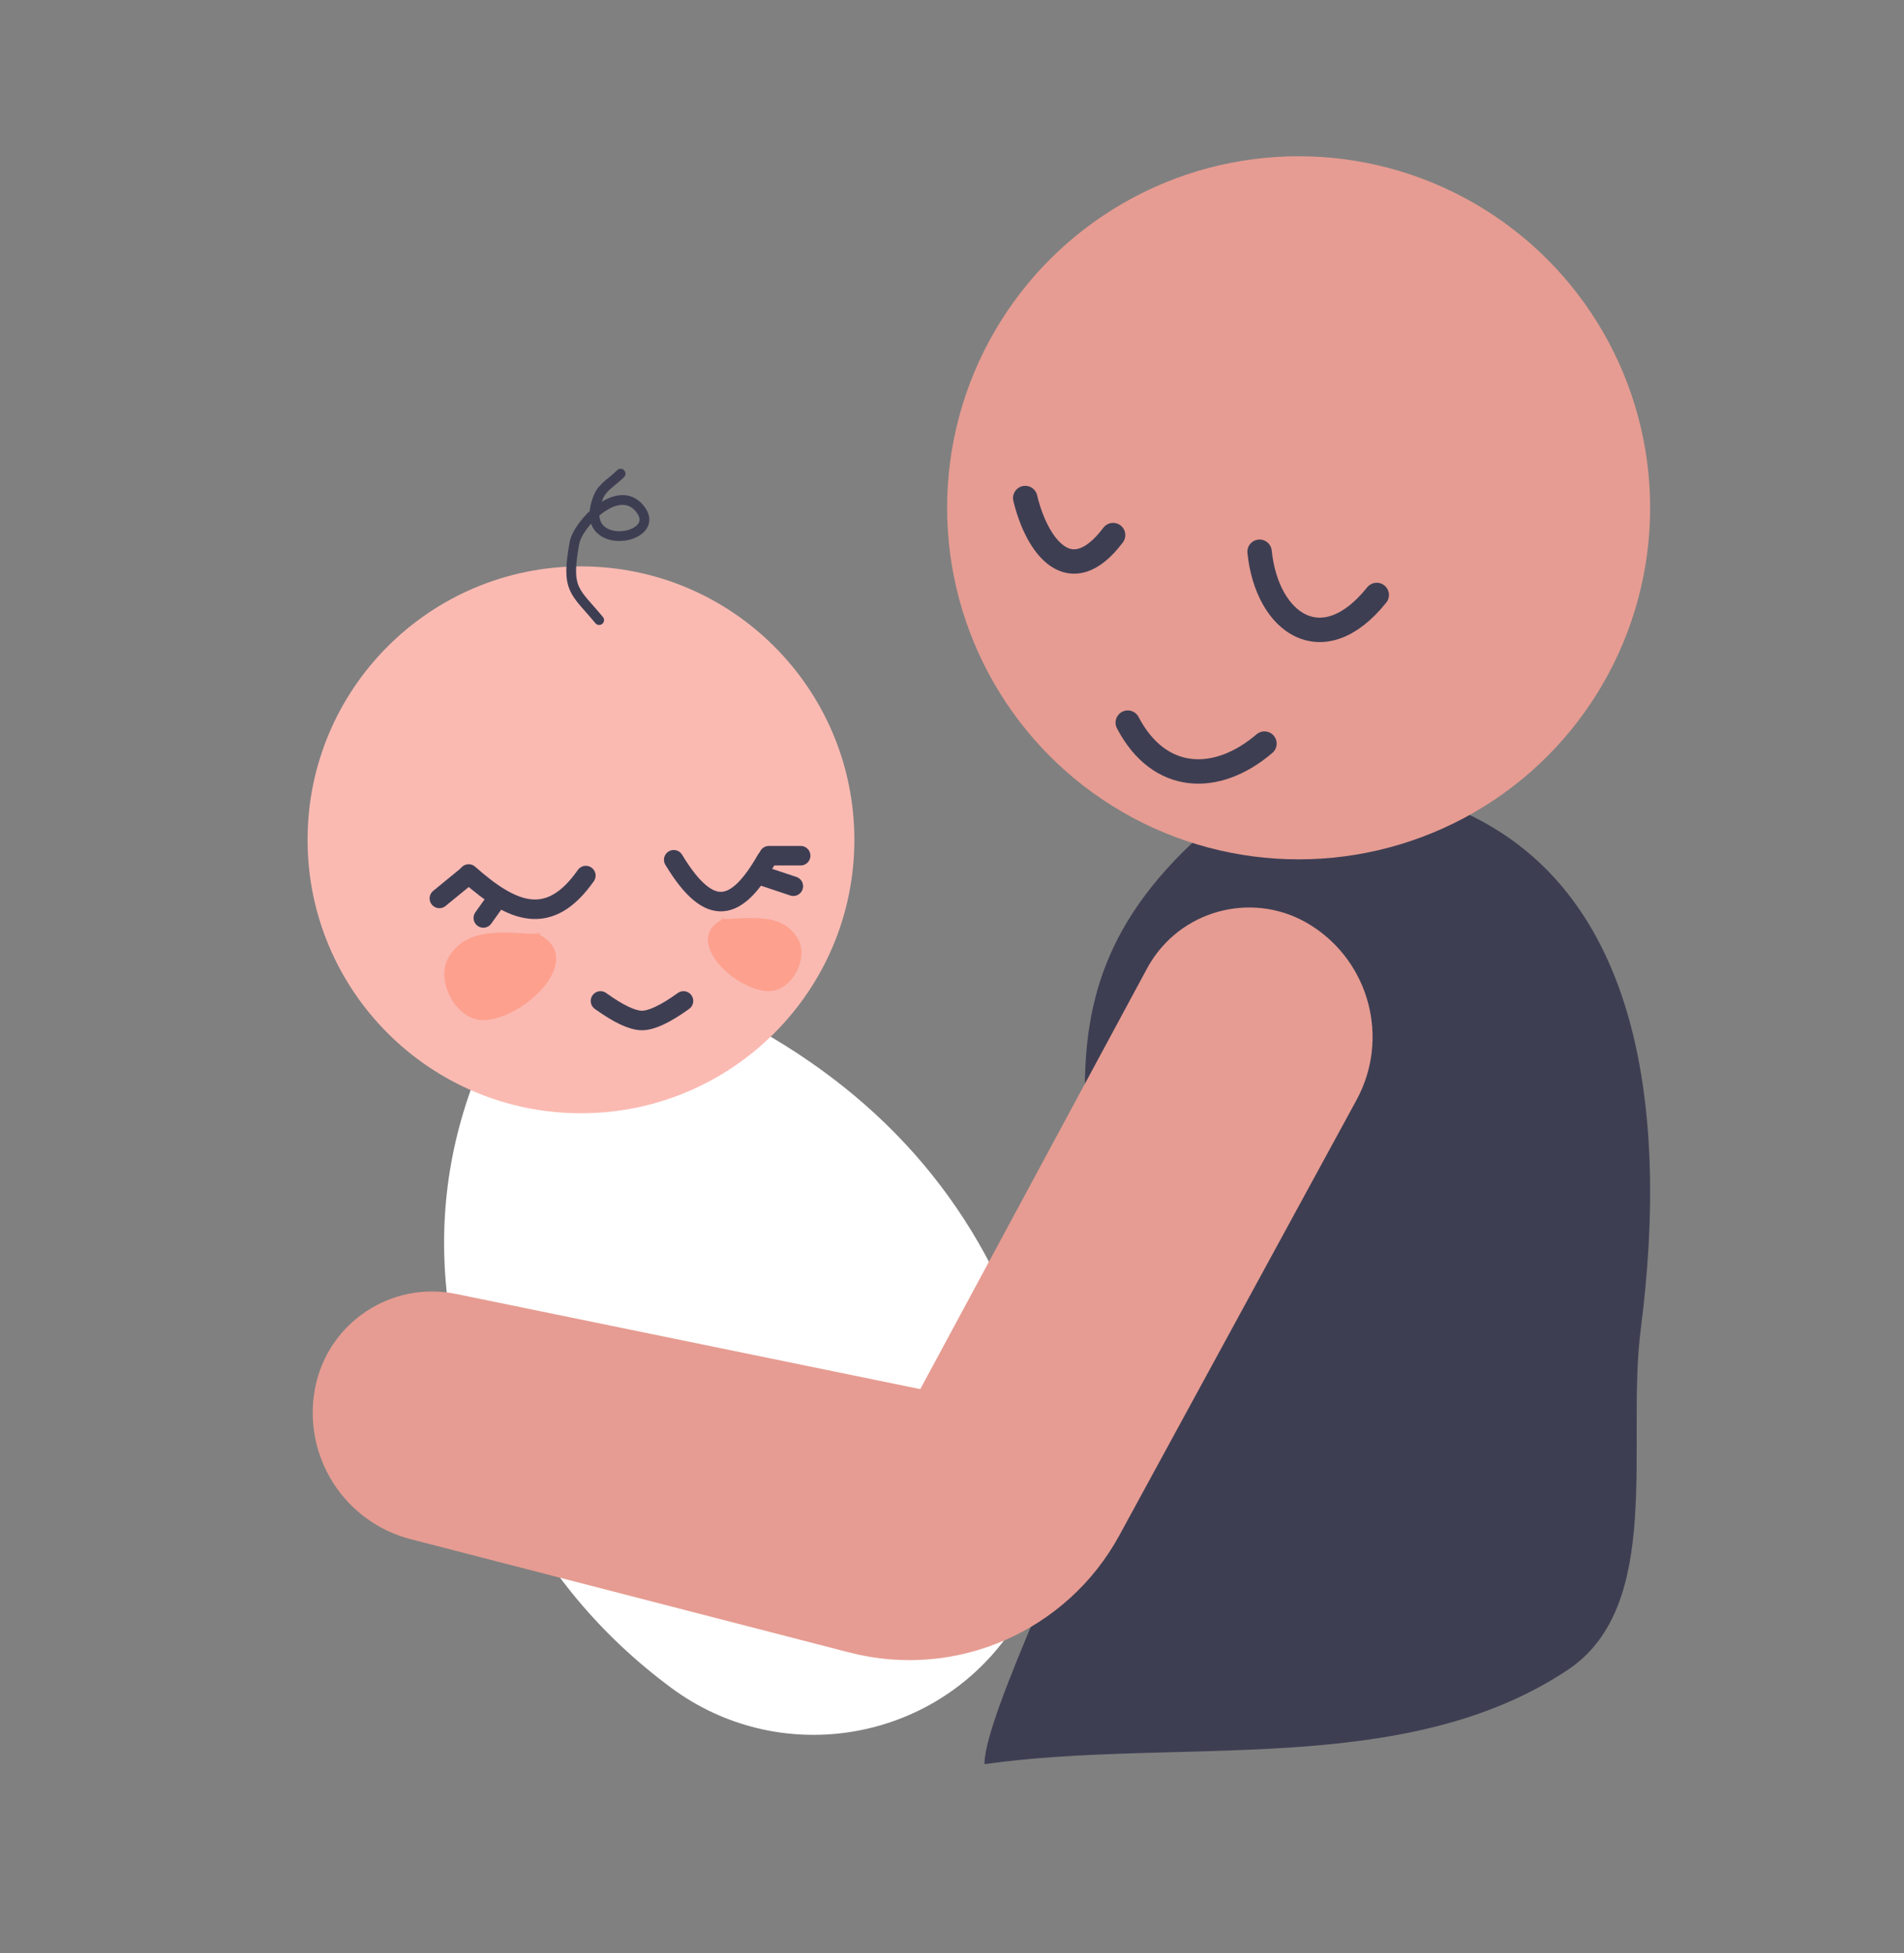 <?xml version="1.0" encoding="UTF-8"?>
<svg width="390px" height="400px" viewBox="0 0 390 400" version="1.1" xmlns="http://www.w3.org/2000/svg" xmlns:xlink="http://www.w3.org/1999/xlink">
    <rect x="0" y="0" width="390" height="400" fill="#808080" stroke="none"/>
    <!-- Generator: Sketch 51.3 (57544) - http://www.bohemiancoding.com/sketch -->
    <title>children</title>
    <desc>Created with Sketch.</desc>
    <defs></defs>
    <g id="children" stroke="none" stroke-width="1" fill="none" fill-rule="evenodd">
        <path d="M74,239.205 C74,273.994 89.872,302.445 121.617,324.557 C136.435,334.878 152.789,341.216 170.68,343.572 L170.68,343.572 C197.51,347.106 222.125,328.22 225.658,301.389 C227.185,289.799 224.517,278.045 218.136,268.249 C213.078,260.483 207.065,253.455 200.097,247.165 C176.583,225.938 148.071,215.914 114.563,217.093 L74,239.205 Z" id="Path-69" fill="#FFFFFF" transform="translate(150, 280.5) rotate(29) translate(-150, -280.5) "></path>
        <path d="M256.543,160 C265.868,160.496 275.362,159.655 284.519,161.487 C337.037,171.994 341.906,227.128 336.087,272.164 C333.033,295.797 340.915,328.882 321.05,342.053 C287.453,364.329 241.575,355.72 201.649,361.302 C201.596,351.02 223.011,308.964 224.319,298.765 C231.712,241.081 203.519,207.351 248.056,169.184 L256.543,160 Z" id="Path-71" fill="#3E3E53"></path>
        <path d="M234.952,198.346 L188.5,284.5 L93.402,265.003 C80.2,262.296 67.303,270.805 64.596,284.007 C64.562,284.171 64.53,284.335 64.5,284.5 L64.5,284.5 C61.965,298.304 70.53,311.72 84.118,315.229 L174.001,338.444 C195.751,344.061 218.535,334.17 229.282,314.444 L277.854,225.293 C284.68,212.764 280.583,197.087 268.5,189.5 L268.5,189.5 C257.387,182.522 242.721,185.874 235.743,196.987 C235.465,197.431 235.201,197.884 234.952,198.346 Z" id="Path-70" fill="#E69C92"></path>
        <circle id="Oval-7" fill="#E69C92" cx="266" cy="104" r="72"></circle>
        <circle id="Path" fill="#FABAB2" cx="119" cy="172" r="56"></circle>
        <path d="M138,176.085 C145.5,188.5 151,186.5 157,176" id="Path" stroke="#3E3E53" stroke-width="4" stroke-linecap="round" stroke-linejoin="round"></path>
        <path d="M123,205 C126.708,207.667 129.541,209 131.5,209 C133.459,209 136.292,207.667 140,205" id="Path" stroke="#3E3E53" stroke-width="4" stroke-linecap="round" stroke-linejoin="round"></path>
        <path d="M157.5,175.25 L164,175.25" id="Line-3" stroke="#3E3E53" stroke-width="4" stroke-linecap="round" stroke-linejoin="round"></path>
        <path d="M156.5,179.5 L162.5,181.5" id="Line-4" stroke="#3E3E53" stroke-width="4" stroke-linecap="round" stroke-linejoin="round"></path>
        <path d="M95.5,179.5 L90,184" id="Line-4" stroke="#3E3E53" stroke-width="4" stroke-linecap="round" stroke-linejoin="round"></path>
        <path d="M101.5,184.5 L99,188" id="Line-4" stroke="#3E3E53" stroke-width="4" stroke-linecap="round" stroke-linejoin="round"></path>
        <path d="M122.728,127 C117.734,120.977 115.876,120.942 117.667,111.185 C118.374,107.33 126.555,98.723 131.021,104.134 C136.395,110.644 117.659,113.54 122.606,101.691 C123.447,99.676 125.613,98.564 127.117,97" id="Path" stroke="#3E3E53" stroke-width="2" stroke-linecap="round" stroke-linejoin="round"></path>
        <path d="M210,102 C212.38,111.95 219.234,121.216 228,109.589" id="Path" stroke="#3E3E53" stroke-width="5" stroke-linecap="round" stroke-linejoin="round"></path>
        <path d="M96,179 C105,187 112.5,190 120,179.324" id="Path-72" stroke="#3E3E53" stroke-width="4" stroke-linecap="round" stroke-linejoin="round"></path>
        <path d="M258,113 C259.521,127.746 270.973,135.629 282,121.849" id="Path" stroke="#3E3E53" stroke-width="5" stroke-linecap="round" stroke-linejoin="round"></path>
        <path d="M231,148 C237.454,160.344 249.263,160.636 259,152.294" id="Path" stroke="#3E3E53" stroke-width="5" stroke-linecap="round" stroke-linejoin="round"></path>
        <path d="M111.217,191.267 C105.064,191.418 95.793,189.012 91.78,196.254 C89.17,200.966 93.481,209.147 99.196,208.931 C107.716,208.608 120.766,195.766 109.613,191" id="Path-73" fill="#FF8E75" opacity="0.584"></path>
        <path d="M161.908,188.224 C156.762,188.35 149.009,186.337 145.653,192.395 C143.469,196.335 147.075,203.177 151.854,202.996 C158.98,202.727 169.895,191.986 160.567,188" id="Path-73" fill="#FF8E75" opacity="0.584" transform="translate(154.585, 195.5) scale(-1, 1) translate(-154.585, -195.5) "></path>
    </g>
</svg>